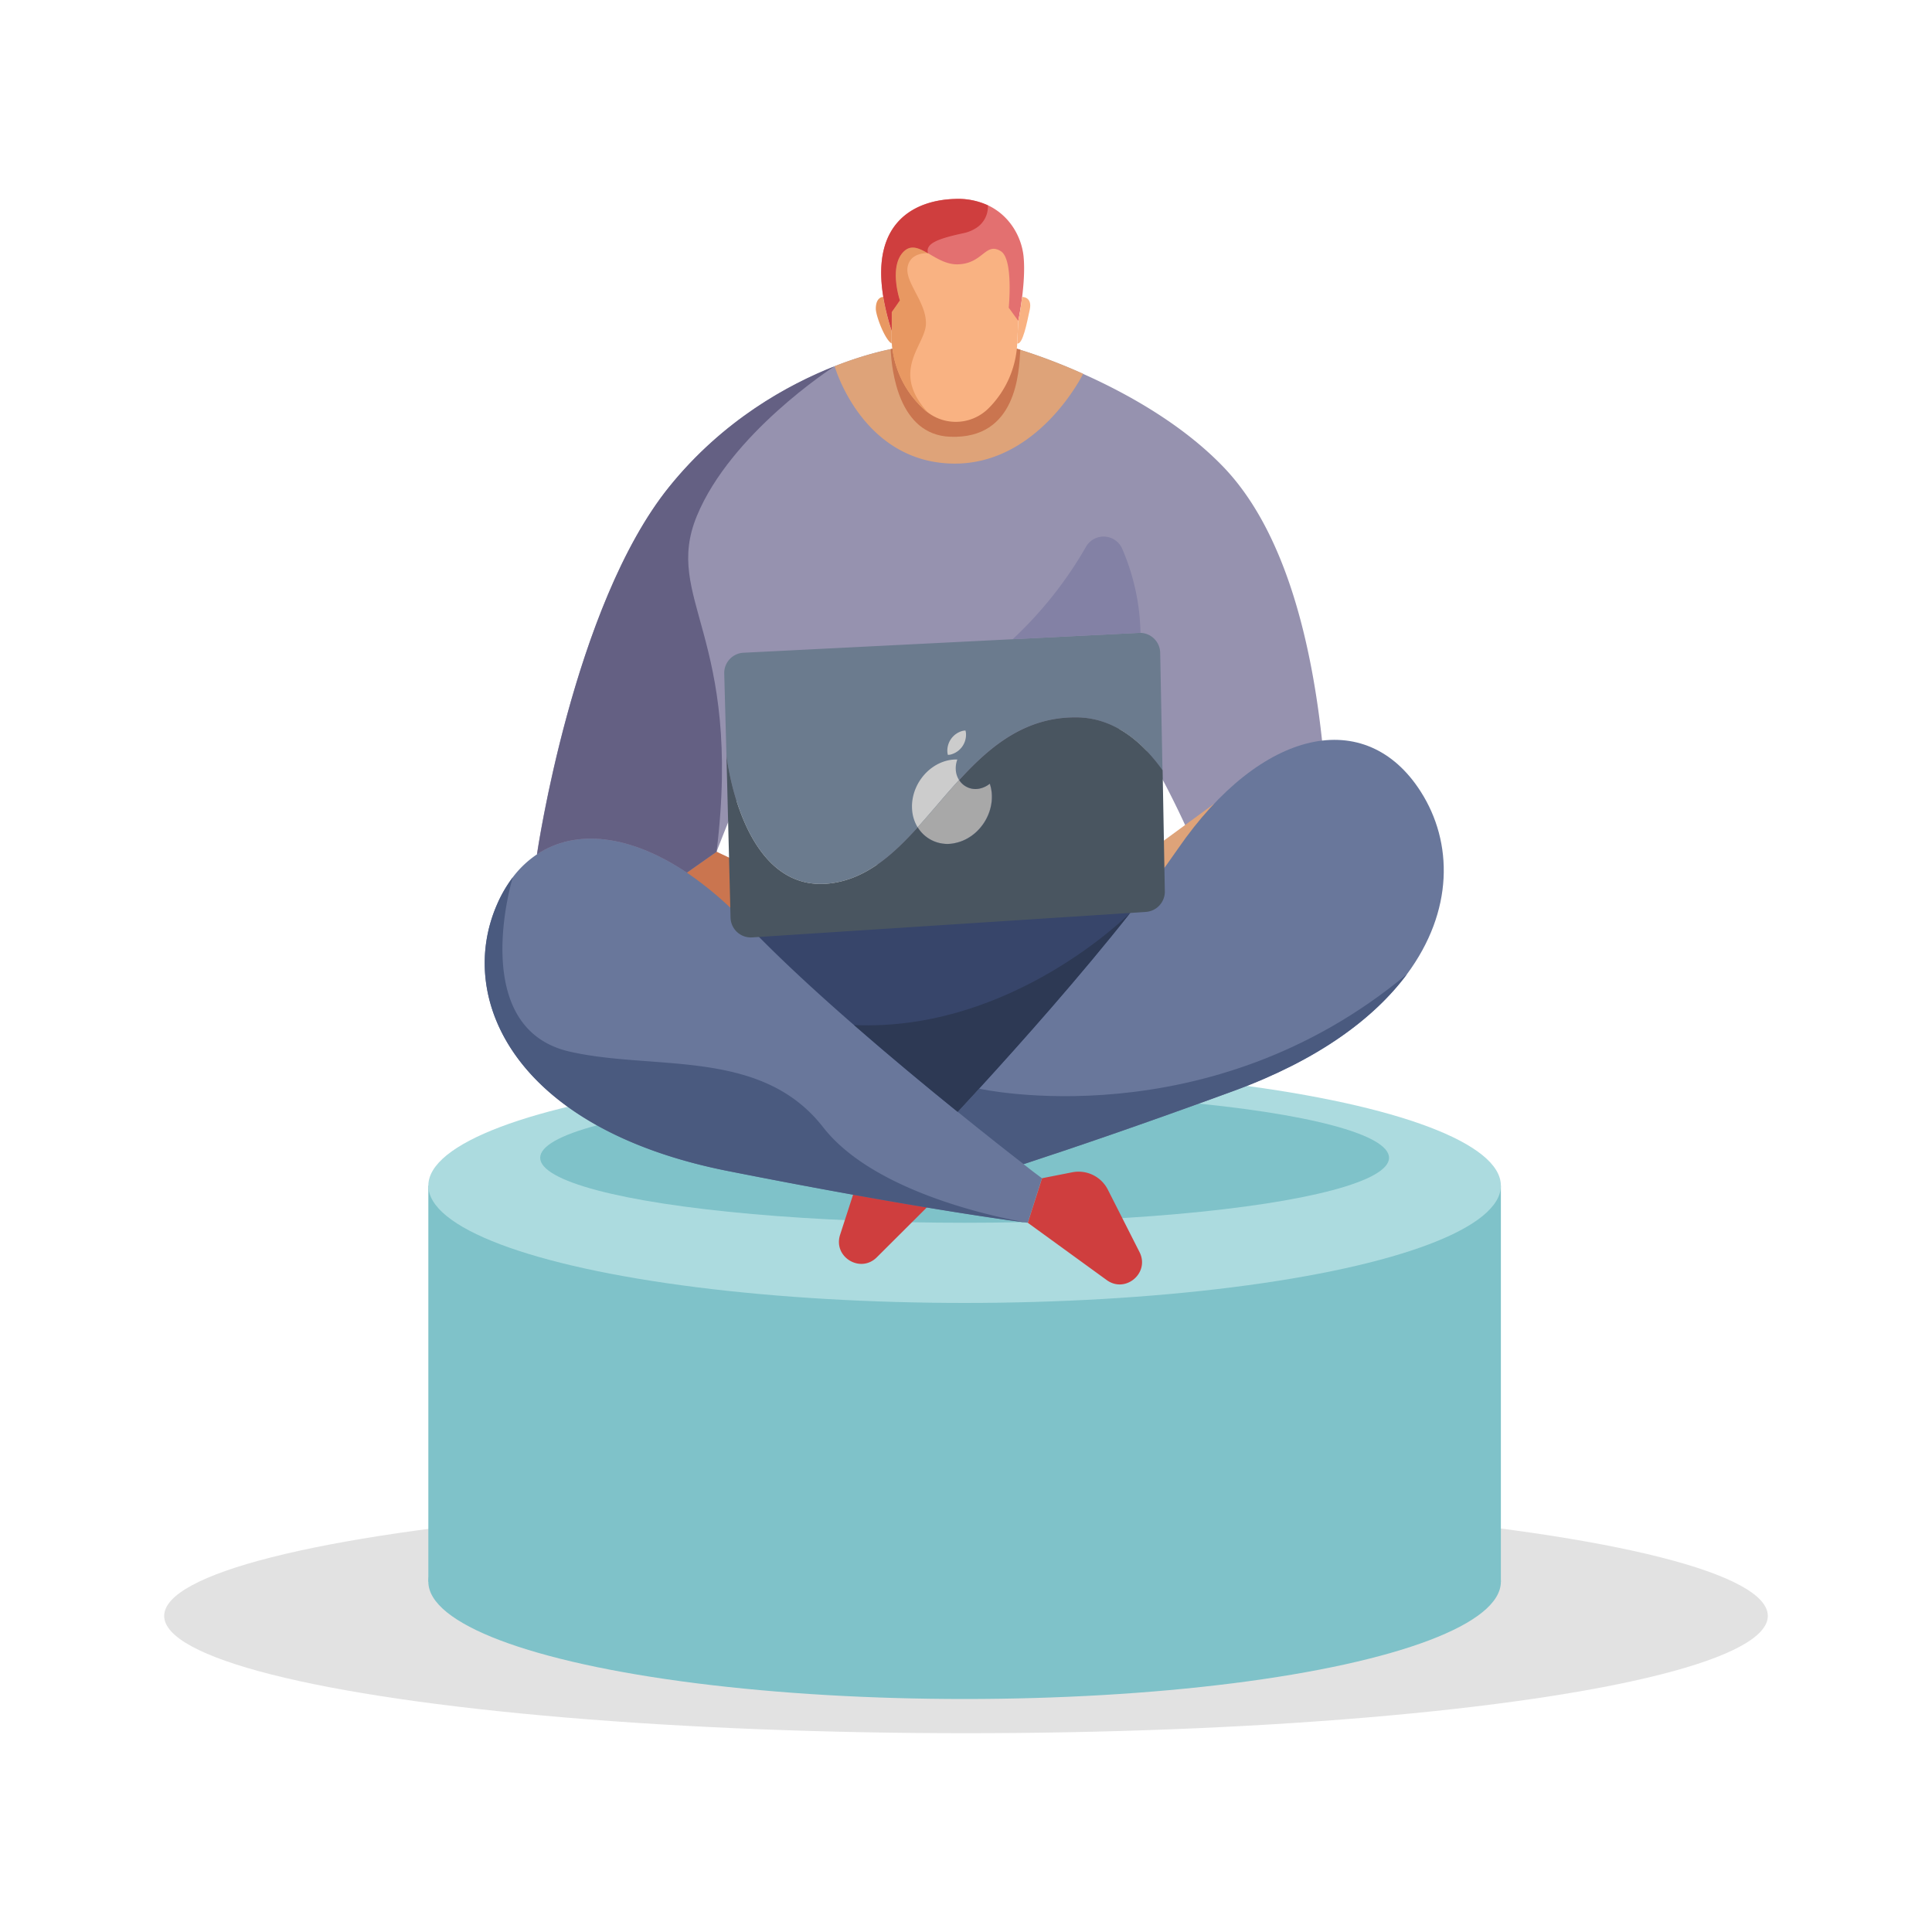 <svg viewBox="0 0 1000 1000" xmlns="http://www.w3.org/2000/svg"><ellipse cx="500" cy="836.39" fill="#e2e2e2" rx="415.02" ry="60.71"/><ellipse cx="499.28" cy="818.69" fill="#7fc2c9" rx="277.57" ry="60.71"/><path d="m221.71 613.69h555.14v205.01h-555.14z" fill="#7fc2c9"/><path d="m307.29 410.69 107.51 50.95-25.41 19.73-111.47-39.3z" fill="#ca754f"/><ellipse cx="499.28" cy="613.69" fill="#acdbdf" rx="277.57" ry="60.71"/><ellipse cx="499.28" cy="599.27" fill="#7fc2c9" rx="219.68" ry="33.63"/><path d="m440 581.57 58.29 11.31s51.89-22.2 57.65-26.68 74.95-108.9 74.95-108.9l-23.06-3.21-110.83 12.81s-108.9 1.29-109.54 3.21-19.86 24.07-19.86 24.07z" fill="#37456a"/><path d="m621.68 446s-18.49-46.74-43.17-80.2l6 81.73h-166.17l-11.52-93.25s-17.51 39.22-35.92 86.53l-65.9 46.64-9.5 6.73-2.11-6.18-15.47-45.94s18.68-128.36 68.44-190.06c27.91-34.63 61.78-53 85.6-62.41 17.76-7 29.92-9 29.92-9h64.54a284.71 284.71 0 0 1 34.17 12.92c22.27 9.93 51.08 25.77 72.62 48.16 32.06 33.37 46.18 91.3 51.66 147.25z" fill="#9692af"/><path d="m628.29 416.12-57.67 42.28 28.84 10.94 59.4-27.97 13.88-25.25z" fill="#dea379"/><path d="m728.25 504.22c-17 22.9-45.92 44.4-89.57 60.4-47.65 17.46-84 29.82-108.84 37.94-26.78 8.75-40.26 12.59-40.26 12.59l-10.44-20.87-.38-.77.58-.59 2.81-2.94c2.92-3.1 7.61-8.07 13.56-14.48 3.32-3.58 7-7.61 11.05-12 21.76-23.79 52.47-58.33 78.19-90.92 9.08-11.51 17.53-22.77 24.73-33.23 43.29-62.76 97.41-73.9 125.68-29.63 16.85 26.37 17.06 61.85-7.11 94.5z" fill="#69779b"/><path d="m489.57 615.15-35.74 35.63c-8.52 8.49-22.7-.21-19-11.65l11.17-34.48a17 17 0 0 1 16.86-11.76l15.86.62z" fill="#cf3e3e"/><path d="m539.3 609.87-7.34 23h-.06c-1.94-.24-53.65-6.69-155.08-26.77-110.57-21.87-140.91-89.21-119.54-138a67.75 67.75 0 0 1 8.12-14 51.87 51.87 0 0 1 12.6-11.92c20-13.31 48.08-10.25 77.57 9.52a183.9 183.9 0 0 1 30.43 26.17c15.68 16.52 35.69 35 56 52.68 18.63 16.25 37.52 31.89 53.65 44.93 4.11 3.33 8 6.49 11.73 9.43 9.12 7.29 16.84 13.34 22.4 17.65l5 3.9c2.94 2.21 4.52 3.41 4.52 3.41z" fill="#69779b"/><path d="m532 632.92 40.83 29.64c9.74 7.07 22.4-3.72 17-14.45l-16.4-32.33a17 17 0 0 0 -18.48-9l-15.58 3.07z" fill="#cf3e3e"/><path d="m601.7 398.68c-11.28-15.74-25.87-27.2-44.46-27.38-26.56-.29-44.7 14.81-60.84 32.45a10 10 0 0 0 10.85 4.35 12.68 12.68 0 0 0 5-2.46 21.16 21.16 0 0 1 1 4.76c1.06 11.79-7.26 23.4-18.63 25.89a18 18 0 0 1 -19.62-8.07c-12.61 13.95-25.84 25.76-43 28.68-48.17 8.18-56-66.16-56-66.16l-1-37.05-.14-5.07a10.5 10.5 0 0 1 10-10.76l139.3-7 65.33-3.28h.83a10.49 10.49 0 0 1 10.19 10.29z" fill="#6b7b8e"/><path d="m560.63 193.46s-23.72 48.54-69.33 46.44-59.3-50.36-59.3-50.36a191 191 0 0 1 22.25-7.27c3.27-.85 5.6-1.33 6.78-1.56l.89-.16h64.54s.57.16 1.65.5c1.72.52 4.71 1.48 8.69 2.88 6.04 2.13 14.34 5.29 23.83 9.53z" fill="#dea379"/><path d="m528.11 181c-.68 11.58-1.79 46.44-36.34 45.06-26.77-1.06-30.25-34.51-30.77-45.36l.89-.16h64.54s.57.16 1.68.46z" fill="#ca754f"/><path d="m527.06 133.69v31.41 1l-.55 11.72a50.75 50.75 0 0 1 -14.82 33.5 24 24 0 0 1 -31.34 2.25 21.45 21.45 0 0 1 -2.22-1.86l-.85-.8a50.76 50.76 0 0 1 -15.72-36.73v-38.36l7.32-14 36.41-3.82 6.83-.73z" fill="#f9b282"/><path d="m529.06 153.7c-.9 7.07-2 12.39-2 12.39l-4.62-6.39-.32-.45s2.52-25.2-4.12-29.25c-8-4.91-9.17 6.6-22.41 6.82-5.83.1-10.81-3.19-15.26-5.76-4.82-2.79-9-4.74-12.88-.64-7.48 7.9-1.71 25-1.71 25l-2 2.9-2.2 3.13v9.75a121.32 121.32 0 0 1 -4.34-17.48c-6.52-39.37 17-50.22 37.11-50.78a36.93 36.93 0 0 1 17 3.29c11.48 5.4 17.42 16.51 18.47 26.34.69 6.65.08 14.63-.72 21.13z" fill="#e37070"/><path d="m533 160.3c-1.49 6.83-3.6 18.12-6.49 17.49l.55-11.72s1.14-5.32 2-12.39c-.01.02 5.39-.2 3.94 6.62z" fill="#f9b282"/><path d="m461.51 171.19v6.62c-3.64-2.19-8.19-14.51-8.19-18 0-6.31 3.85-6.13 3.85-6.13a123.1 123.1 0 0 0 4.34 17.51z" fill="#e89862"/><path d="m496.4 403.74c-7.36 8-14.3 16.59-21.43 24.47a20.15 20.15 0 0 1 -2.83-8.73c-1.08-11.81 7.26-23.41 18.61-25.92a19.6 19.6 0 0 1 4.76-.44 12.94 12.94 0 0 0 -.78 5.63 11 11 0 0 0 1.67 4.99z" fill="#ccc"/><path d="m490.37 389.37a8.39 8.39 0 0 0 .26 1.36 9 9 0 0 0 1.35-.16 10.61 10.61 0 0 0 8-11.1 8.83 8.83 0 0 0 -.26-1.36 9 9 0 0 0 -1.35.16 10.61 10.61 0 0 0 -8 11.1z" fill="#ccc"/><path d="m480.3 213.55a21.45 21.45 0 0 1 -2.22-1.86l-.85-.8a50.76 50.76 0 0 1 -15.72-36.73v-12.73l2.2-3.13 2-2.9s-5.77-17.07 1.71-25c3.88-4.1 8.06-2.15 12.88.64-.45 0-9.25-.5-10.54 7.27-1.33 8 9.87 18.28 9.5 29.44s-18.69 24.14 1.04 45.8z" fill="#e89862"/><path d="m505.29 118a19.64 19.64 0 0 1 -6.83 2.74c-14 3-19.51 5.59-18.11 10.38-4.82-2.79-9-4.74-12.88-.64-7.48 7.9-1.71 25-1.71 25l-2 2.9-2.2 3.13v9.75a121.32 121.32 0 0 1 -4.34-17.48c-6.52-39.37 17-50.22 37.11-50.78a36.93 36.93 0 0 1 17 3.29 13.15 13.15 0 0 1 -6.04 11.71z" fill="#cf3e3e"/><path d="m360.72 267c-17.83 43.14 23.82 61.86 10.18 173.88l-15.37 10.82c-29.53-19.77-57.53-22.83-77.53-9.52v-.11s18.6-128.37 68.36-190.07c27.91-34.63 61.78-53 85.6-62.41-1.63 1.01-53.69 34.9-71.24 77.41z" fill="#646083"/><path d="m590.32 327.57h-.83l-65.33 3.28a204.27 204.27 0 0 0 37.91-47.76 10.49 10.49 0 0 1 18.76.91 115.14 115.14 0 0 1 9.49 43.57z" fill="#8381a5"/><path d="m494.66 436.29a18 18 0 0 1 -19.66-8.08c7.13-7.88 14.07-16.44 21.43-24.47a10 10 0 0 0 10.85 4.35 12.55 12.55 0 0 0 5-2.46 21.16 21.16 0 0 1 1 4.76c1.07 11.8-7.28 23.4-18.62 25.9z" fill="#a8a8a8"/><path d="m602.91 461.35a9 9 0 0 1 -.1 1.65 10.51 10.51 0 0 1 -9.73 9l-203.77 13.2a10.52 10.52 0 0 1 -11.18-10.2l-2.13-84.26s7.82 74.34 56 66.16c17.17-2.92 30.4-14.73 43-28.68a18 18 0 0 0 19.69 8.07c11.37-2.49 19.69-14.1 18.63-25.89a21.16 21.16 0 0 0 -1-4.76 12.68 12.68 0 0 1 -5 2.46 10 10 0 0 1 -10.85-4.35c16.14-17.64 34.28-32.74 60.84-32.45 18.59.18 33.18 11.64 44.46 27.38z" fill="#495560"/><path d="m531.9 632.91c-1.94-.24-53.65-6.69-155.08-26.77-110.57-21.87-140.91-89.21-119.54-138a67.75 67.75 0 0 1 8.12-14s-23.94 78 29.49 90.18c43.73 10 99.08-2.08 131.17 39.15 29.09 37.35 103.65 48.9 105.84 49.44z" fill="#4a5a7f"/><path d="m728.25 504.2c-17 22.9-45.92 44.4-89.57 60.4-47.66 17.46-84 29.82-108.85 37.94-7.83-6.04-19.89-15.54-34.13-27.06 3.32-3.58 7-7.61 11.05-12 0 .01 118.6 26.6 221.5-59.28z" fill="#4a5a7f"/><path d="m584.94 472.57c-25.72 32.59-56.43 67.13-78.19 90.92-4 4.38-7.73 8.41-11.05 12-16.13-13-35-28.68-53.65-44.93 81.95 3.62 142.88-58 142.88-58z" fill="#2d3954"/></svg>